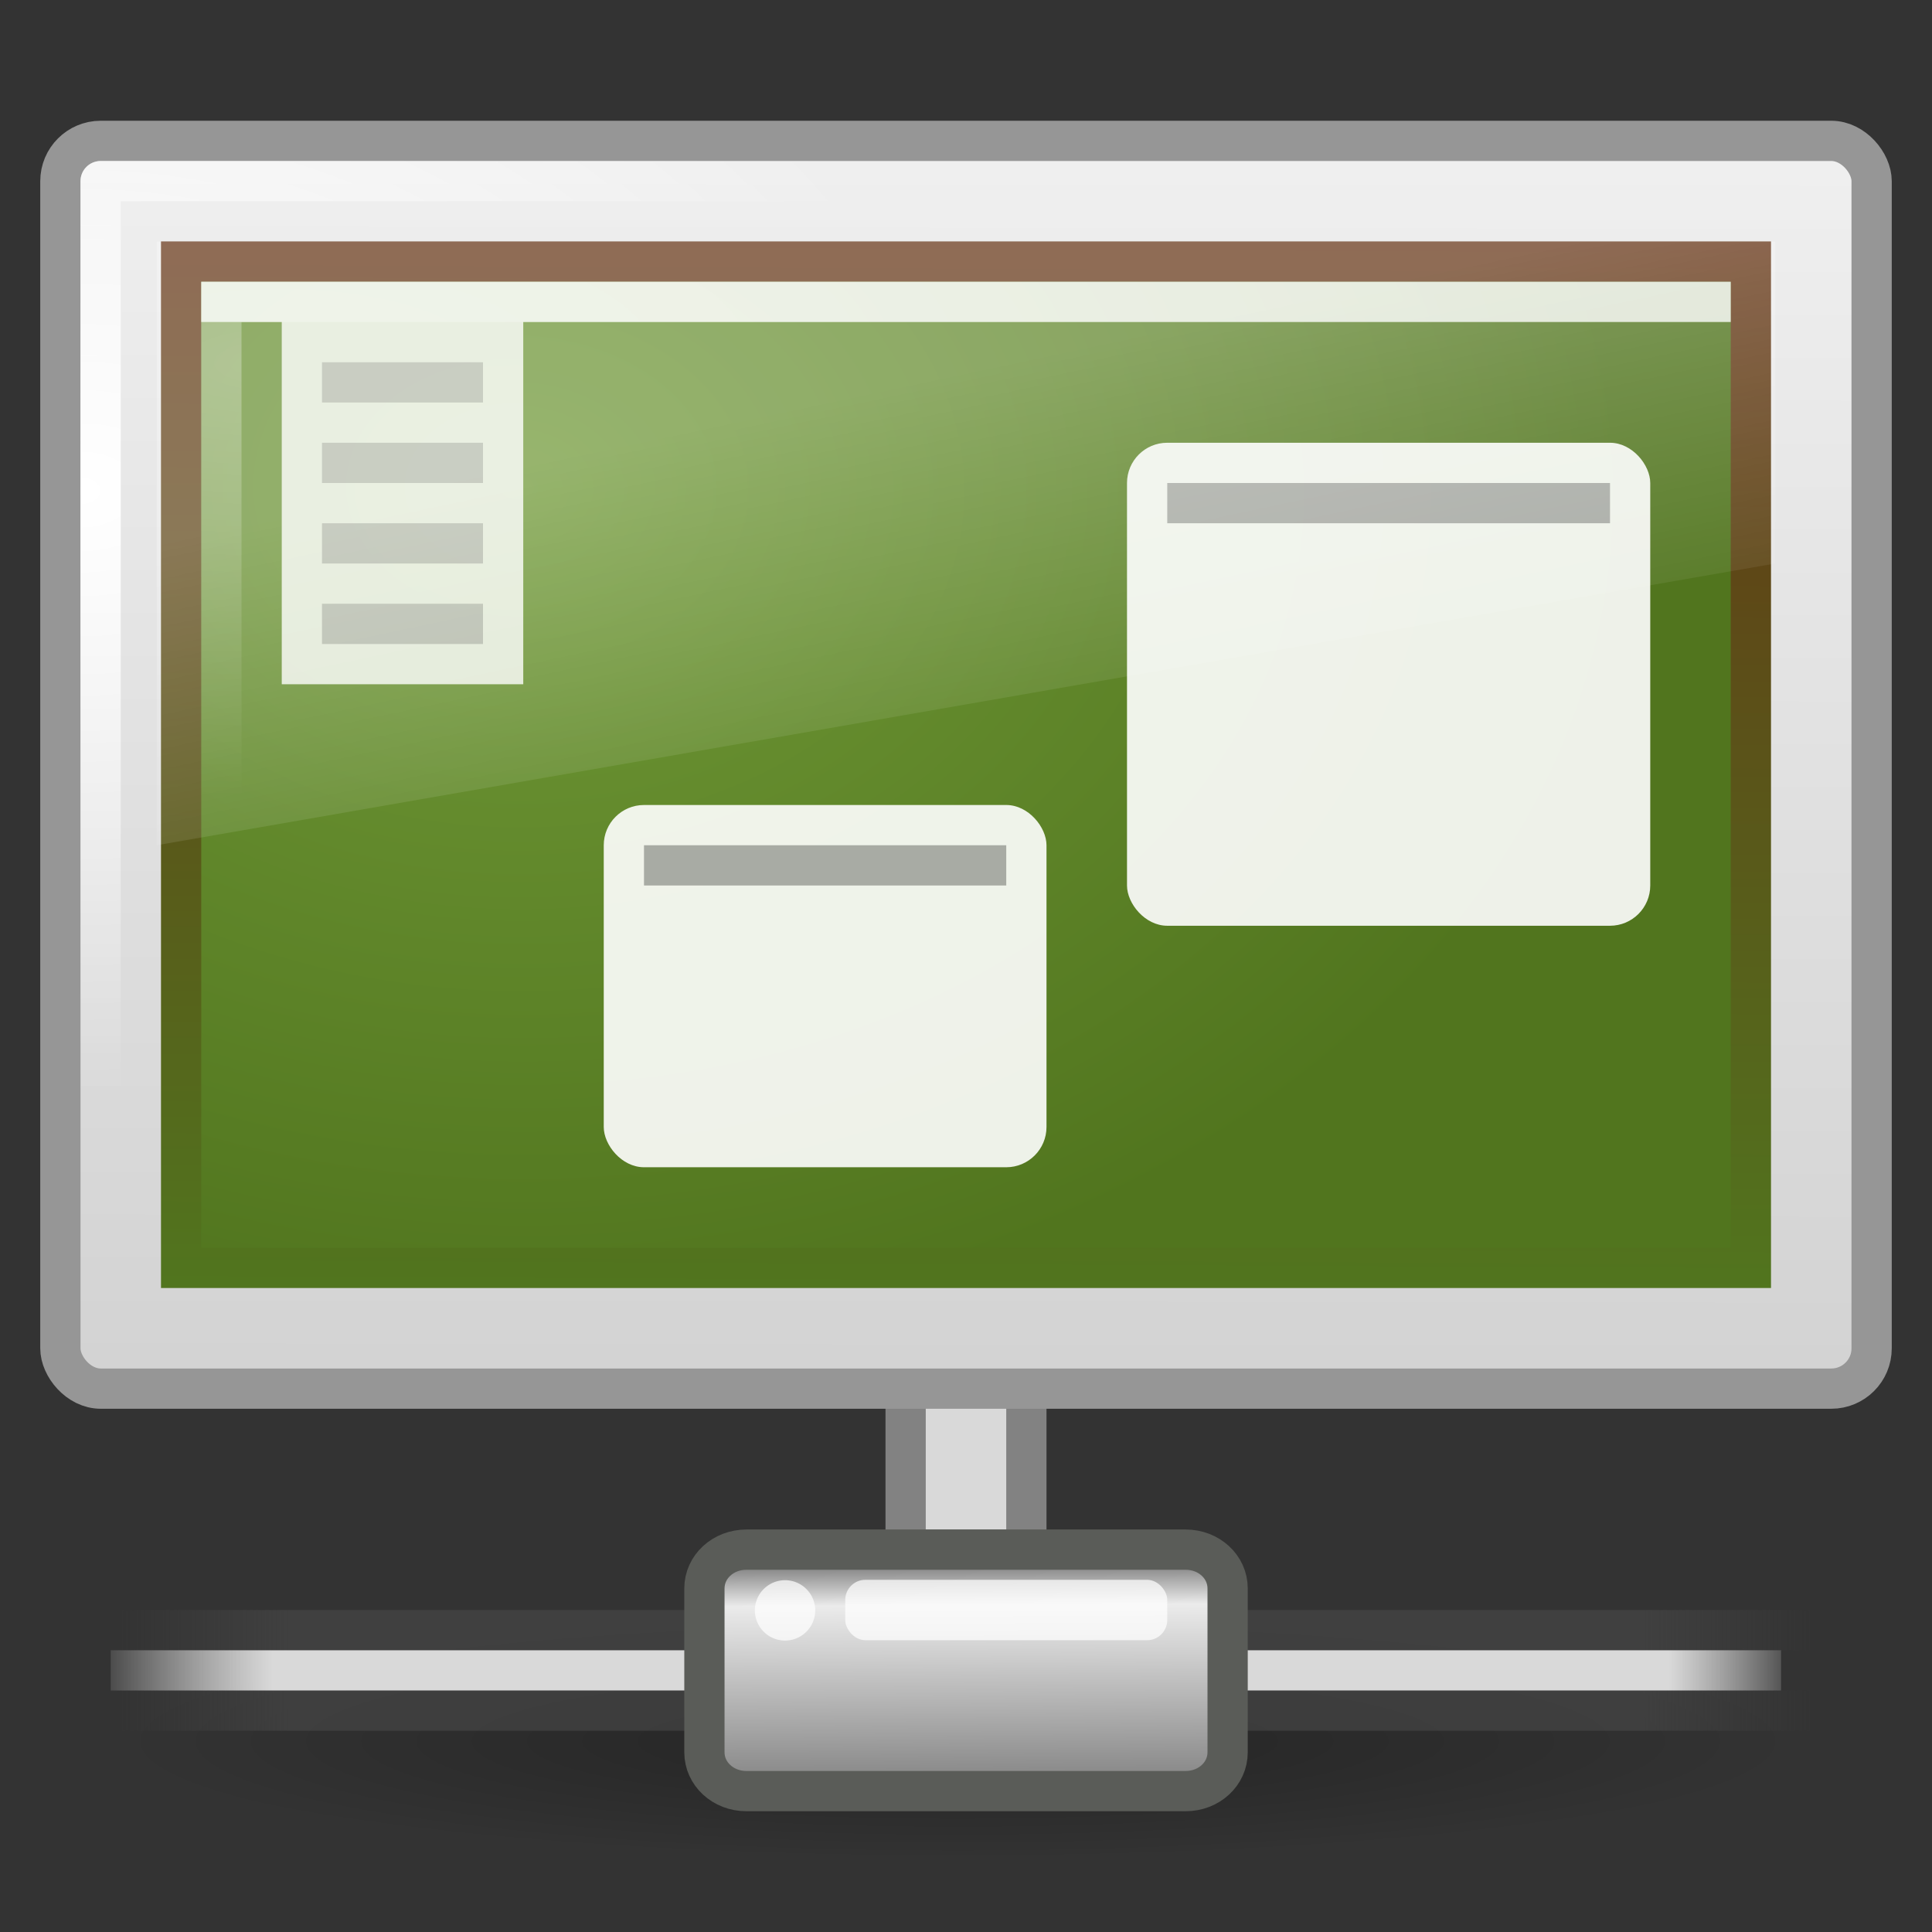 <?xml version="1.0" encoding="UTF-8" standalone="no"?>
<!-- Created with Inkscape (http://www.inkscape.org/) -->

<svg
   xmlns:svg="http://www.w3.org/2000/svg"
   xmlns="http://www.w3.org/2000/svg"
   xmlns:xlink="http://www.w3.org/1999/xlink"
   version="1.0"
   width="48"
   height="48"
   id="svg2">
  <rect width="100%" height="100%" fill="#333333" stroke="none"/>
  <defs
     id="defs4">
    <linearGradient
       id="linearGradient10997">
      <stop
         id="stop10999"
         style="stop-color:#000000;stop-opacity:1"
         offset="0" />
      <stop
         id="stop11001"
         style="stop-color:#000000;stop-opacity:0"
         offset="1" />
    </linearGradient>
    <linearGradient
       id="linearGradient6602-4">
      <stop
         id="stop6604-3"
         style="stop-color:#ffffff;stop-opacity:1"
         offset="0" />
      <stop
         id="stop6606-7"
         style="stop-color:#ffffff;stop-opacity:0"
         offset="1" />
    </linearGradient>
    <linearGradient
       id="linearGradient6592-0">
      <stop
         id="stop6594-0"
         style="stop-color:#ffffff;stop-opacity:0.275"
         offset="0" />
      <stop
         id="stop6596-6"
         style="stop-color:#ffffff;stop-opacity:0"
         offset="1" />
    </linearGradient>
    <linearGradient
       id="linearGradient6560-7">
      <stop
         id="stop6562-8"
         style="stop-color:#709937;stop-opacity:1"
         offset="0" />
      <stop
         id="stop6564-6"
         style="stop-color:#51751e;stop-opacity:1"
         offset="1" />
    </linearGradient>
    <linearGradient
       id="linearGradient6568-8">
      <stop
         id="stop6570-5"
         style="stop-color:#51751e;stop-opacity:1"
         offset="0" />
      <stop
         id="stop6572-4"
         style="stop-color:#643314;stop-opacity:1"
         offset="1" />
    </linearGradient>
    <linearGradient
       id="linearGradient6544-4">
      <stop
         id="stop6546-7"
         style="stop-color:#f0f0f0;stop-opacity:1"
         offset="0" />
      <stop
         id="stop6548-9"
         style="stop-color:#d2d2d2;stop-opacity:1"
         offset="1" />
    </linearGradient>
    <radialGradient
       cx="5.969"
       cy="-0.646"
       r="20"
       fx="5.969"
       fy="-0.646"
       id="radialGradient6063"
       xlink:href="#linearGradient6602-4"
       gradientUnits="userSpaceOnUse"
       gradientTransform="matrix(1.502,-0.008,0.003,0.538,-2.071,9.408)" />
    <linearGradient
       x1="12.938"
       y1="8.438"
       x2="15.25"
       y2="19.812"
       id="linearGradient6066"
       xlink:href="#linearGradient6592-0"
       gradientUnits="userSpaceOnUse"
       gradientTransform="matrix(0.957,0,0,1,1.021,3)" />
    <radialGradient
       cx="12.244"
       cy="4.863"
       r="21"
       fx="12.244"
       fy="4.863"
       id="radialGradient6137"
       xlink:href="#linearGradient6560-7"
       gradientUnits="userSpaceOnUse"
       gradientTransform="matrix(1.316,0.018,-0.012,0.998,-3.231,7.035)" />
    <linearGradient
       x1="24.875"
       y1="29"
       x2="25"
       y2="3"
       id="linearGradient6139"
       xlink:href="#linearGradient6568-8"
       gradientUnits="userSpaceOnUse"
       gradientTransform="matrix(0.951,0,0,1,1.171,3)" />
    <radialGradient
       cx="1"
       cy="5.564"
       r="23"
       fx="1"
       fy="5.564"
       id="radialGradient6142"
       xlink:href="#linearGradient6602-4"
       gradientUnits="userSpaceOnUse"
       gradientTransform="matrix(0.956,0,0,0.652,1.067,8.565)" />
    <linearGradient
       x1="20.147"
       y1="-0"
       x2="20.104"
       y2="31.983"
       id="linearGradient6145"
       xlink:href="#linearGradient6544-4"
       gradientUnits="userSpaceOnUse"
       gradientTransform="matrix(0.959,0,0,1.001,0.984,2.983)" />
    <linearGradient
       x1="19.49"
       y1="6.144"
       x2="19.387"
       y2="8.1"
       id="linearGradient7361"
       xlink:href="#linearGradient10997"
       gradientUnits="userSpaceOnUse" />
    <linearGradient
       x1="23.1"
       y1="38.297"
       x2="23.144"
       y2="46.038"
       id="linearGradient9048"
       xlink:href="#linearGradient9347"
       gradientUnits="userSpaceOnUse"
       gradientTransform="matrix(0.731,0,0,0.697,6.868,12.122)" />
    <linearGradient
       id="linearGradient9347">
      <stop
         id="stop9349"
         style="stop-color:#7a7a7a;stop-opacity:1"
         offset="0" />
      <stop
         id="stop9351"
         style="stop-color:#ebebeb;stop-opacity:1"
         offset="0.198" />
      <stop
         id="stop9353"
         style="stop-color:#b9b9b9;stop-opacity:1"
         offset="0.599" />
      <stop
         id="stop9355"
         style="stop-color:#878787;stop-opacity:1"
         offset="1" />
    </linearGradient>
    <linearGradient
       id="linearGradient272-6">
      <stop
         id="stop273-1"
         style="stop-color:#474747;stop-opacity:0"
         offset="0" />
      <stop
         id="stop275-8"
         style="stop-color:#474747;stop-opacity:1"
         offset="0.1" />
      <stop
         id="stop276-3"
         style="stop-color:#474747;stop-opacity:1"
         offset="0.9" />
      <stop
         id="stop274-5"
         style="stop-color:#474747;stop-opacity:0"
         offset="1" />
    </linearGradient>
    <linearGradient
       id="linearGradient178-9">
      <stop
         id="stop179-9"
         style="stop-color:#ffffff;stop-opacity:0"
         offset="0" />
      <stop
         id="stop180-2"
         style="stop-color:#d9d9d9;stop-opacity:1"
         offset="0.108" />
      <stop
         id="stop181-7"
         style="stop-color:#d9d9d9;stop-opacity:1"
         offset="0.921" />
      <stop
         id="stop182-0"
         style="stop-color:#ffffff;stop-opacity:0"
         offset="1" />
    </linearGradient>
    <radialGradient
       cx="1120.375"
       cy="394.781"
       r="20.625"
       fx="1120.375"
       fy="394.781"
       id="radialGradient9214"
       xlink:href="#linearGradient10997"
       gradientUnits="userSpaceOnUse"
       gradientTransform="matrix(1,0,0,0.117,0,348.723)" />
    <linearGradient
       x1="0.612"
       y1="372.578"
       x2="5.086"
       y2="372.578"
       id="linearGradient9216"
       xlink:href="#linearGradient272-6"
       gradientUnits="userSpaceOnUse"
       gradientTransform="matrix(9.389,0,0,0.224,29.13,-51.785)" />
    <linearGradient
       x1="0.612"
       y1="372.578"
       x2="5.086"
       y2="372.578"
       id="linearGradient9218"
       xlink:href="#linearGradient272-6"
       gradientUnits="userSpaceOnUse"
       gradientTransform="matrix(9.389,0,0,0.224,29.13,-45.865)" />
    <linearGradient
       x1="1.642"
       y1="117.827"
       x2="15.343"
       y2="117.827"
       id="linearGradient9220"
       xlink:href="#linearGradient178-9"
       gradientUnits="userSpaceOnUse"
       gradientTransform="matrix(3.112,0,0,0.091,28.949,19.75)" />
  </defs>
  <g
     transform="matrix(1,0,0,0.968,1.23,-3.408)"
     id="g17906">
    <g
       transform="matrix(1.041,0,0.054,1.041,-8.67,2.671)"
       id="g17962"
       style="fill:#ffffff;fill-opacity:0.757;fill-rule:nonzero;stroke:none" />
    <g
       transform="matrix(1.041,0,0.054,1.366,-8.359,0.922)"
       id="g17982"
       style="opacity:0.415;fill:url(#linearGradient7361);fill-opacity:1;fill-rule:nonzero;stroke:#000000;stroke-width:1.016;stroke-miterlimit:4" />
  </g>
  <g
     transform="matrix(1,0,0,0.968,-0.008,0.551)"
     id="g4038" />
  <g
     id="g9222">
    <rect
       width="3"
       height="5"
       x="22.5"
       y="33.5"
       id="rect8955"
       style="fill:#d9d9d9;fill-opacity:1;stroke:#828282;stroke-width:1;stroke-miterlimit:4;stroke-opacity:1;stroke-dasharray:none" />
    <path
       d="m 1141,394.781 a 20.625,2.406 0 1 1 -41.25,0 20.625,2.406 0 1 1 41.25,0 z"
       transform="matrix(1.018,0,0,1.247,-1116.745,-449.195)"
       id="path6774"
       style="opacity:0.3;fill:url(#radialGradient9214);fill-opacity:1;fill-rule:evenodd;stroke:none;display:inline;enable-background:new" />
    <g
       transform="translate(-31.877,11)"
       id="g7753"
       style="display:inline;enable-background:new">
      <rect
         width="42"
         height="1"
         x="34.877"
         y="31"
         id="rect8601"
         style="opacity:0.65;fill:url(#linearGradient9216);fill-opacity:1;fill-rule:nonzero;stroke:none;stroke-width:1;marker:none;visibility:visible;display:block;overflow:visible" />
      <rect
         width="42"
         height="1"
         x="34.877"
         y="29"
         id="rect8603"
         style="opacity:0.65;fill:url(#linearGradient9218);fill-opacity:1;fill-rule:nonzero;stroke:none;stroke-width:1;marker:none;visibility:visible;display:block;overflow:visible" />
      <rect
         width="41.5"
         height="1"
         x="34.627"
         y="30"
         id="rect8605"
         style="fill:url(#linearGradient9220);fill-opacity:1;fill-rule:nonzero;stroke:none;stroke-width:1;marker:none;visibility:visible;display:block;overflow:visible" />
      <g
         transform="matrix(0.544,0,0,0.941,42.077,-8.647)"
         id="g8613"
         style="fill:#ffffff;fill-opacity:0.72" />
    </g>
    <path
       d="m 21.779,38.5 -3.233,0 c -0.582,0 -1.045,0.427 -1.045,0.964 l 0,4.071 c 0,0.537 0.463,0.965 1.045,0.965 l 10.909,0 c 0.582,0 1.045,-0.427 1.045,-0.965 l 0,-4.071 c 0,-0.537 -0.463,-0.964 -1.045,-0.964 l -2.821,0 -4.855,0 z"
       id="path8607"
       style="fill:url(#linearGradient9048);fill-opacity:1;fill-rule:nonzero;stroke:#5a5c58;stroke-width:1;stroke-linecap:butt;stroke-linejoin:miter;stroke-miterlimit:4;stroke-opacity:1;stroke-dasharray:none;stroke-dashoffset:0;marker:none;visibility:visible;display:block;overflow:visible;enable-background:new" />
    <rect
       width="8"
       height="1.5"
       rx="0.5"
       ry="0.5"
       x="21"
       y="39.25"
       id="rect8615"
       style="fill:#ffffff;fill-opacity:0.72;fill-rule:nonzero;stroke:none;stroke-width:1.14;marker:none;visibility:visible;display:block;overflow:visible;enable-background:new" />
    <path
       d="m 19,40.625 a 0.531,0.531 0 1 1 -1.062,0 0.531,0.531 0 1 1 1.062,0 z"
       transform="matrix(1.412,0,0,1.412,-6.574,-17.353)"
       id="path8617"
       style="fill:#ffffff;fill-opacity:0.72;fill-rule:nonzero;stroke:none;stroke-width:1.14;marker:none;visibility:visible;display:block;overflow:visible;enable-background:new" />
    <rect
       width="45"
       height="31"
       rx="1.002"
       ry="1.001"
       x="1.5"
       y="3.5"
       id="rect2722"
       style="fill:url(#linearGradient6145);fill-opacity:1;stroke:#969696;stroke-width:1;stroke-linecap:round;stroke-linejoin:round;stroke-miterlimit:4;stroke-opacity:1;stroke-dasharray:none;stroke-dashoffset:0.5" />
    <rect
       width="43"
       height="29"
       rx="0"
       ry="0"
       x="2.5"
       y="4.5"
       id="rect4642"
       style="fill:none;stroke:url(#radialGradient6142);stroke-width:1;stroke-linecap:round;stroke-linejoin:round;stroke-miterlimit:4;stroke-opacity:1;stroke-dasharray:none;stroke-dashoffset:0.5;display:inline;enable-background:new" />
    <rect
       width="39"
       height="25"
       x="4.5"
       y="6.5"
       id="rect2716"
       style="fill:url(#radialGradient6137);fill-opacity:1;fill-rule:evenodd;stroke:url(#linearGradient6139);stroke-width:1;stroke-linecap:butt;stroke-linejoin:miter;stroke-miterlimit:4;stroke-opacity:1;stroke-dasharray:none;display:inline;enable-background:new" />
    <path
       d="m 5,7 0,1 2,0 0,9 6,0 0,-9 30,0 0,-1 -38,0 z"
       id="rect7291"
       style="opacity:0.8;fill:#ffffff;fill-opacity:1;stroke:none" />
    <path
       d="m 8,9 0,1 4,0 0,-1 -4,0 z m 0,2 0,1 4,0 0,-1 -4,0 z m 0,2 0,1 4,0 0,-1 -4,0 z m 0,2 0,1 4,0 0,-1 -4,0 z"
       id="rect7293"
       style="opacity:0.2;fill:#000000;fill-opacity:1;stroke:none" />
    <rect
       width="37"
       height="23"
       x="5.5"
       y="7.5"
       id="rect6600"
       style="opacity:0.3;fill:none;stroke:url(#radialGradient6063);stroke-width:1;stroke-linecap:square;stroke-linejoin:miter;stroke-miterlimit:4;stroke-opacity:1;stroke-dasharray:none" />
    <rect
       width="11"
       height="9"
       rx="1"
       ry="1"
       x="15"
       y="20"
       id="rect7303"
       style="opacity:0.9;fill:#ffffff;fill-opacity:1;stroke:none" />
    <rect
       width="9"
       height="1"
       x="16"
       y="21"
       id="rect7305"
       style="opacity:0.3;fill:#000000;fill-opacity:1;stroke:none" />
    <rect
       width="13"
       height="12"
       rx="1"
       ry="1"
       x="28"
       y="11"
       id="rect7303-8"
       style="opacity:0.9;fill:#ffffff;fill-opacity:1;stroke:none" />
    <rect
       width="11"
       height="1"
       x="29"
       y="12"
       id="rect7305-5"
       style="opacity:0.3;fill:#000000;fill-opacity:1;stroke:none" />
    <path
       d="m 3.894,6 40.213,0 0,8 -40.213,7 0,-15 z"
       id="rect6588"
       style="fill:url(#linearGradient6066);fill-opacity:1;stroke:none" />
  </g>
</svg>
